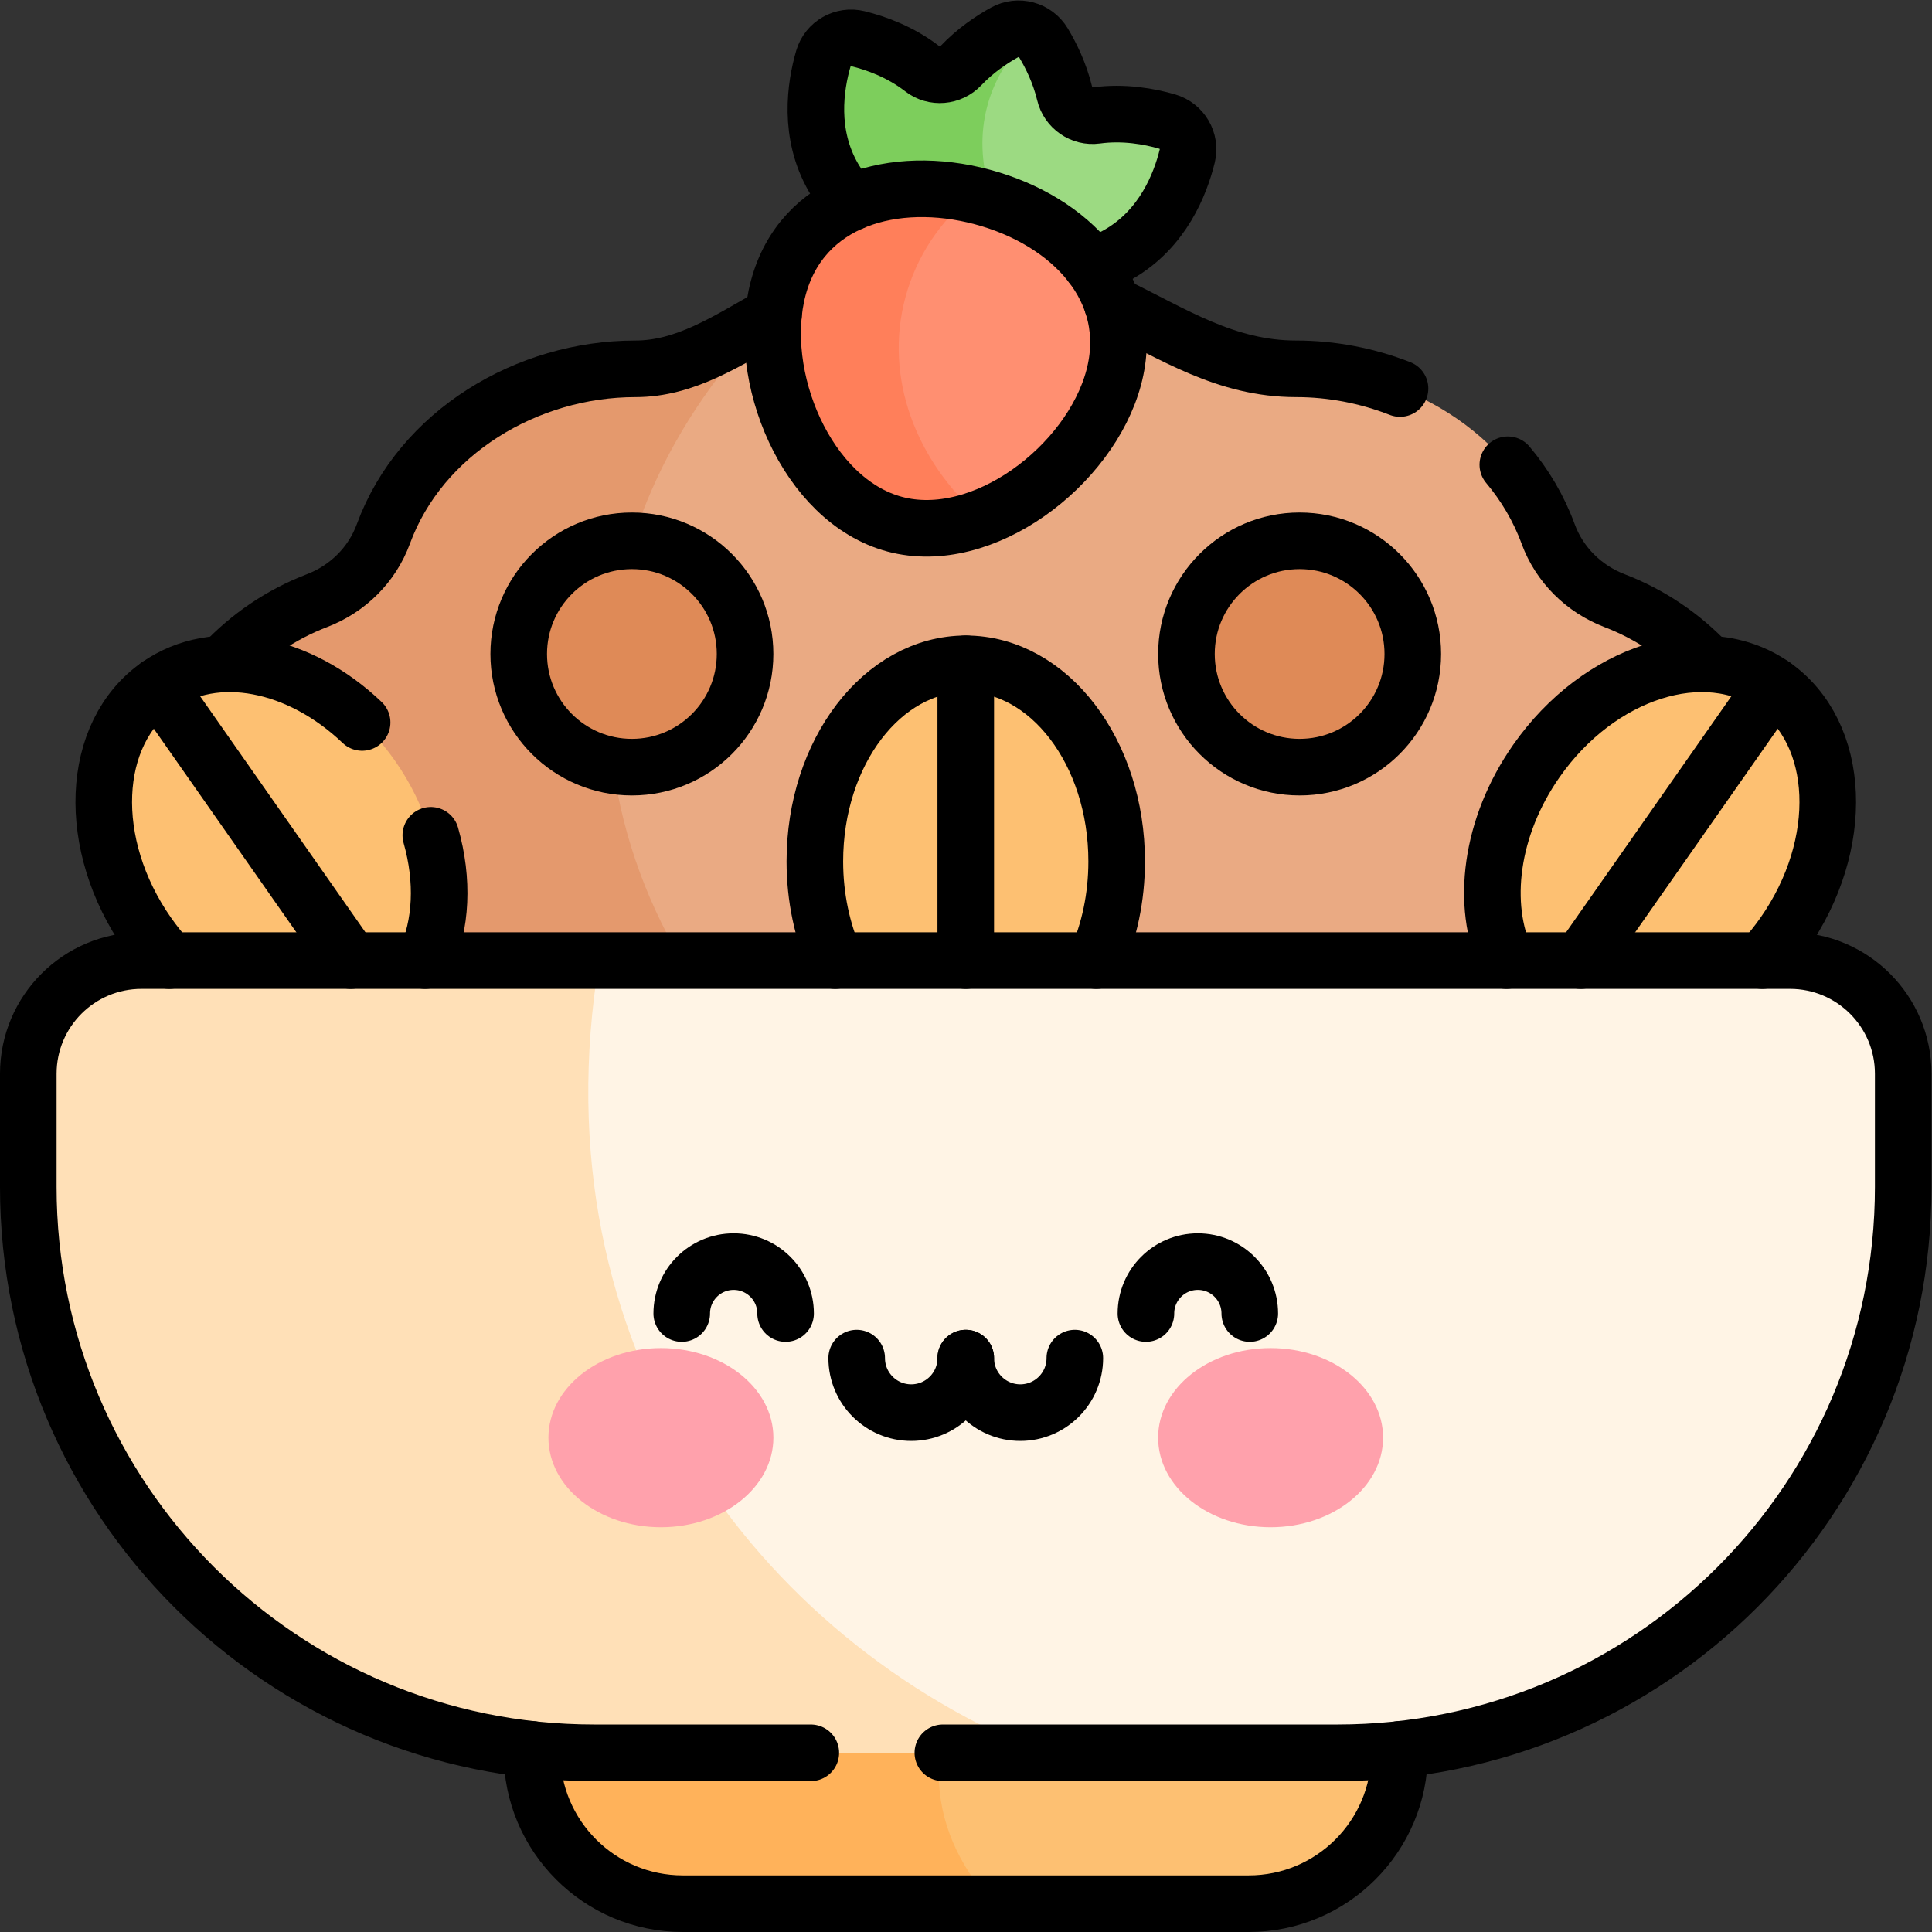 <?xml version="1.0" encoding="UTF-8" standalone="no"?>
<!-- Created with Inkscape (http://www.inkscape.org/) -->

<svg
   version="1.1"
   id="svg7533"
   xml:space="preserve"
   width="682.667"
   height="682.667"
   viewBox="0 0 682.667 682.667"
   xmlns="http://www.w3.org/2000/svg"
   xmlns:svg="http://www.w3.org/2000/svg"><rect x="0" y="0" width="682.667" height="682.667" fill="#333333" stroke="none"/><defs
     id="defs7537"><clipPath
       clipPathUnits="userSpaceOnUse"
       id="clipPath7547"><path
         d="M 0,512 H 512 V 0 H 0 Z"
         id="path7545" /></clipPath></defs><g
     id="g7539"
     transform="matrix(1.333,0,0,-1.333,0,682.667)"><g
       id="g7541"><g
         id="g7543"
         clip-path="url(#clipPath7547)"><g
           id="g7549"
           transform="translate(471,290)"><path
             d="m 0,0 c -0.17,-37.05 -30.939,-66.71 -67.99,-66.71 h -194.75 c -38.111,24.147 -57.02,64.17 -57.02,104.36 0,38.5 20.391,73.855 53.369,100.81 l 0.011,0.011 c 12.43,7.069 26.48,14.159 46.021,14.149 42.599,-0.02 60.239,-28.261 92.959,-28.261 28.66,0 56.89,-16.809 66.78,-43.769 3,-8.18 9.47,-14.56 17.6,-17.68 C -17.77,53.221 0.13,28.689 0,0"
             style="fill:#eaaa83;fill-opacity:1;fill-rule:nonzero;stroke:none"
             id="path7551" /></g><g
           id="g7553"
           transform="translate(208.26,223.29)"><path
             d="m 0,0 h -99.27 c -37.05,0 -67.82,29.66 -67.99,66.71 -0.13,28.689 17.77,53.22 43.02,62.91 8.14,3.12 14.6,9.5 17.6,17.68 9.9,26.96 38.12,43.769 66.781,43.769 13.029,0 23.819,7.051 36.219,14.111 C -30.68,178.09 -47.02,142.859 -47.02,104.359 -47.02,64.17 -29.21,27.54 0,0"
             style="fill:#e4996d;fill-opacity:1;fill-rule:nonzero;stroke:none"
             id="path7555" /></g><g
           id="g7557"
           transform="translate(216,283.785)"><path
             d="M 0,0 C 0,-28.929 17.908,-52.381 40,-52.381 62.092,-52.381 80,-28.929 80,0 80,28.93 62.092,52.381 40,52.381 17.908,52.381 0,28.93 0,0"
             style="fill:#fdc072;fill-opacity:1;fill-rule:nonzero;stroke:none"
             id="path7559" /></g><g
           id="g7561"
           transform="translate(314.5,338.774)"><path
             d="M 0,0 C 0,-16.568 13.432,-30 30,-30 46.568,-30 60,-16.568 60,0 60,16.568 46.568,30 30,30 13.432,30 0,16.568 0,0"
             style="fill:#df8a57;fill-opacity:1;fill-rule:nonzero;stroke:none"
             id="path7563" /></g><g
           id="g7565"
           transform="translate(137.5,338.774)"><path
             d="M 0,0 C 0,-16.568 13.432,-30 30,-30 46.568,-30 60,-16.568 60,0 60,16.568 46.568,30 30,30 13.432,30 0,16.568 0,0"
             style="fill:#df8a57;fill-opacity:1;fill-rule:nonzero;stroke:none"
             id="path7567" /></g><g
           id="g7569"
           transform="translate(472.81,264.557)"><path
             d="M 0,0 C 16.593,23.697 15.374,53.181 -2.722,65.852 -20.818,78.522 -48.939,69.584 -65.532,45.887 -82.125,22.189 -80.907,-7.294 -62.811,-19.965 -44.715,-32.636 -16.594,-23.697 0,0"
             style="fill:#fdc072;fill-opacity:1;fill-rule:nonzero;stroke:none"
             id="path7571" /></g><g
           id="g7573"
           transform="translate(39.19,264.557)"><path
             d="M 0,0 C -16.593,23.697 -15.374,53.181 2.722,65.852 20.818,78.522 48.939,69.584 65.532,45.887 82.125,22.189 80.907,-7.294 62.811,-19.965 44.715,-32.636 16.594,-23.697 0,0"
             style="fill:#fdc072;fill-opacity:1;fill-rule:nonzero;stroke:none"
             id="path7575" /></g><g
           id="g7577"
           transform="translate(314.71,470.772)"><path
             d="m 0,0 c -1.819,-7.45 -6.47,-19.29 -18.12,-26.011 -6.02,-3.479 -14.62,-5.289 -21.859,-4.529 -16.633,12.283 -22.681,28.419 -18.731,43.179 2.02,7.526 8.718,16.39 17.822,20.053 1.104,-0.626 2.07,-1.524 2.768,-2.682 2.019,-3.35 4.32,-8 5.63,-13.46 0.9,-3.78 4.53,-6.321 8.389,-5.79 C -16.8,11.75 -10.01,10.5 -5.319,9.14 -1.39,8 0.97,3.97 0,0"
             style="fill:#9cda82;fill-opacity:1;fill-rule:nonzero;stroke:none"
             id="path7579" /></g><g
           id="g7581"
           transform="translate(274.726,440.228)"><path
             d="m 0,0 c -5.437,0.574 -10.101,2.587 -12.314,6.434 -0.051,0.077 -0.095,0.152 -0.137,0.235 -1.916,-0.505 -3.833,-0.565 -5.666,-0.073 -1.833,0.491 -3.456,1.499 -4.871,2.896 -0.077,-0.051 -0.153,-0.095 -0.236,-0.136 -8.96,-5.179 -24.464,4.901 -30.554,15.45 -6.72,11.638 -4.829,24.216 -2.682,31.579 1.14,3.926 5.209,6.231 9.18,5.255 4.739,-1.159 11.245,-3.475 17.075,-7.988 3.076,-2.382 7.488,-2.006 10.161,0.817 3.869,4.078 8.179,6.956 11.605,8.845 2.435,1.344 5.293,1.231 7.546,-0.065 C -6.775,57.89 -10.994,51.345 -13.011,43.819 -16.966,29.06 -11.693,13.354 0,0"
             style="fill:#7dce5c;fill-opacity:1;fill-rule:nonzero;stroke:none"
             id="path7583" /></g><g
           id="g7585"
           transform="translate(295.21,412.012)"><path
             d="m 0,0 c -4.271,-15.939 -18.88,-31.13 -35.14,-37.17 -20.455,12.022 -31.11,36.297 -25.42,57.537 2.94,10.99 12.138,22.896 23.161,28.163 0.869,-0.189 1.729,-0.399 2.589,-0.63 C -11.45,41.641 6.26,23.351 0,0"
             style="fill:#ff8f71;fill-opacity:1;fill-rule:nonzero;stroke:none"
             id="path7587" /></g><g
           id="g7589"
           transform="translate(260.069,374.842)"><path
             d="m 0,0 c -7.566,-2.812 -15.488,-3.649 -22.905,-1.662 -23.35,6.257 -37.113,39.299 -30.856,62.648 6.029,22.498 28.968,29.8 51.51,24.72 C -10.796,78.685 -17.136,69.399 -20.08,58.413 -25.771,37.172 -17.296,15.055 0,0"
             style="fill:#ff7f5a;fill-opacity:1;fill-rule:nonzero;stroke:none"
             id="path7591" /></g><g
           id="g7593"
           transform="translate(371,67.5)"><path
             d="m 0,0 v -20 c 0,-22.09 -17.91,-40 -40,-40 h -67.77 c -15.18,10.009 -24.371,21.82 -24.371,34.28 0,9.08 7.861,20.428 17.821,25.72 z"
             style="fill:#fdc072;fill-opacity:1;fill-rule:nonzero;stroke:none"
             id="path7595" /></g><g
           id="g7597"
           transform="translate(263.231,7.5)"><path
             d="m 0,0 h -82.23 c -22.09,0 -40,17.91 -40,40 V 60 H -6.551 c -5.05,-7.96 -7.82,-16.641 -7.82,-25.72 C -14.371,21.82 -9.15,10.13 0,0"
             style="fill:#ffb25a;fill-opacity:1;fill-rule:nonzero;stroke:none"
             id="path7599" /></g><g
           id="g7601"
           transform="translate(504.5,227.5)"><path
             d="m 0,0 v -30 c 0,-82.84 -67.16,-150 -150,-150 h -78.26 c -101.048,24.688 -169.927,107.288 -117.381,210 H -30 C -13.43,30 0,16.57 0,0"
             style="fill:#fff4e5;fill-opacity:1;fill-rule:nonzero;stroke:none"
             id="path7603" /></g><g
           id="g7605"
           transform="translate(276.24,47.5)"><path
             d="m 0,0 h -118.74 c -82.843,0 -150,67.157 -150,150 v 30 c 0,16.568 13.431,30 30,30 h 121.359 C -134.37,107.283 -74.85,29.95 0,0"
             style="fill:#ffe0b7;fill-opacity:1;fill-rule:nonzero;stroke:none"
             id="path7607" /></g><g
           id="g7609"
           transform="translate(205.009,131.039)"><path
             d="m 0,0 c 0,-13.113 -13.35,-23.744 -29.816,-23.744 -16.467,0 -29.817,10.631 -29.817,23.744 0,13.113 13.35,23.744 29.817,23.744 C -13.35,23.744 0,13.113 0,0"
             style="fill:#ffa1ac;fill-opacity:1;fill-rule:nonzero;stroke:none"
             id="path7611" /></g><g
           id="g7613"
           transform="translate(306.991,131.039)"><path
             d="m 0,0 c 0,-13.113 13.35,-23.744 29.816,-23.744 16.467,0 29.817,10.631 29.817,23.744 0,13.113 -13.35,23.744 -29.817,23.744 C 13.35,23.744 0,13.113 0,0"
             style="fill:#ffa1ac;fill-opacity:1;fill-rule:nonzero;stroke:none"
             id="path7615" /></g><g
           id="g7617"
           transform="translate(290.6,257.5)"><path
             d="m 0,0 c 3.431,7.73 5.4,16.71 5.4,26.29 0,28.92 -17.91,52.38 -40,52.38 -22.089,0 -40,-23.46 -40,-52.38 0,-9.58 1.97,-18.56 5.401,-26.29"
             style="fill:none;stroke:#000000;stroke-width:15;stroke-linecap:round;stroke-linejoin:round;stroke-miterlimit:10;stroke-dasharray:none;stroke-opacity:1"
             id="path7619" /></g><g
           id="g7621"
           transform="translate(256,257.5)"><path
             d="M 0,0 V 78.67"
             style="fill:none;stroke:#000000;stroke-width:15;stroke-linecap:round;stroke-linejoin:round;stroke-miterlimit:10;stroke-dasharray:none;stroke-opacity:1"
             id="path7623" /></g><g
           id="g7625"
           transform="translate(467.14,257.5)"><path
             d="M 0,0 C 2.011,2.18 3.9,4.54 5.67,7.06 22.261,30.75 21.04,60.24 2.95,72.91 -15.149,85.58 -43.27,76.64 -59.859,52.94 -72.13,35.42 -74.659,14.72 -67.819,0"
             style="fill:none;stroke:#000000;stroke-width:15;stroke-linecap:round;stroke-linejoin:round;stroke-miterlimit:10;stroke-dasharray:none;stroke-opacity:1"
             id="path7627" /></g><g
           id="g7629"
           transform="translate(470.09,330.41)"><path
             d="M 0,0 -51.05,-72.91"
             style="fill:none;stroke:#000000;stroke-width:15;stroke-linecap:round;stroke-linejoin:round;stroke-miterlimit:10;stroke-dasharray:none;stroke-opacity:1"
             id="path7631" /></g><g
           id="g7633"
           transform="translate(44.86,257.5)"><path
             d="m 0,0 c -2.011,2.18 -3.9,4.54 -5.67,7.06 -16.591,23.69 -15.37,53.18 2.72,65.85 15.21,10.65 37.51,6.03 54.08,-9.79"
             style="fill:none;stroke:#000000;stroke-width:15;stroke-linecap:round;stroke-linejoin:round;stroke-miterlimit:10;stroke-dasharray:none;stroke-opacity:1"
             id="path7635" /></g><g
           id="g7637"
           transform="translate(114.2,290.71)"><path
             d="M 0,0 C 3.399,-11.92 2.859,-23.79 -1.521,-33.21"
             style="fill:none;stroke:#000000;stroke-width:15;stroke-linecap:round;stroke-linejoin:round;stroke-miterlimit:10;stroke-dasharray:none;stroke-opacity:1"
             id="path7639" /></g><g
           id="g7641"
           transform="translate(92.96,257.5)"><path
             d="M 0,0 -51.05,72.91"
             style="fill:none;stroke:#000000;stroke-width:15;stroke-linecap:round;stroke-linejoin:round;stroke-miterlimit:10;stroke-dasharray:none;stroke-opacity:1"
             id="path7643" /></g><g
           id="g7645"
           transform="translate(59.145,336.17)"><path
             d="m 0,0 c 6.861,7.312 15.345,13.083 24.874,16.74 8.141,3.12 14.601,9.5 17.601,17.68 9.899,26.96 38.12,43.77 66.78,43.77 13.17,0 24.059,7.21 36.64,14.34"
             style="fill:none;stroke:#000000;stroke-width:15;stroke-linecap:round;stroke-linejoin:round;stroke-miterlimit:10;stroke-dasharray:none;stroke-opacity:1"
             id="path7647" /></g><g
           id="g7649"
           transform="translate(399.69,388.93)"><path
             d="m 0,0 c 4.54,-5.399 8.199,-11.55 10.689,-18.34 3,-8.18 9.47,-14.559 17.601,-17.68 9.47,-3.629 17.899,-9.35 24.739,-16.6"
             style="fill:none;stroke:#000000;stroke-width:15;stroke-linecap:round;stroke-linejoin:round;stroke-miterlimit:10;stroke-dasharray:none;stroke-opacity:1"
             id="path7651" /></g><g
           id="g7653"
           transform="translate(294.88,431.45)"><path
             d="m 0,0 v -0.01 c 16.29,-7.89 30.05,-17.08 48.72,-17.08 9.43,0 18.81,-1.82 27.51,-5.221"
             style="fill:none;stroke:#000000;stroke-width:15;stroke-linecap:round;stroke-linejoin:round;stroke-miterlimit:10;stroke-dasharray:none;stroke-opacity:1"
             id="path7655" /></g><g
           id="g7657"
           transform="translate(314.5,338.774)"><path
             d="M 0,0 C 0,-16.568 13.432,-30 30,-30 46.568,-30 60,-16.568 60,0 60,16.568 46.568,30 30,30 13.432,30 0,16.568 0,0 Z"
             style="fill:none;stroke:#000000;stroke-width:15;stroke-linecap:round;stroke-linejoin:round;stroke-miterlimit:10;stroke-dasharray:none;stroke-opacity:1"
             id="path7659" /></g><g
           id="g7661"
           transform="translate(137.5,338.774)"><path
             d="M 0,0 C 0,-16.568 13.432,-30 30,-30 46.568,-30 60,-16.568 60,0 60,16.568 46.568,30 30,30 13.432,30 0,16.568 0,0 Z"
             style="fill:none;stroke:#000000;stroke-width:15;stroke-linecap:round;stroke-linejoin:round;stroke-miterlimit:10;stroke-dasharray:none;stroke-opacity:1"
             id="path7663" /></g><g
           id="g7665"
           transform="translate(289.4,441.739)"><path
             d="M 0,0 C 2.6,0.771 5.06,1.79 7.189,3.021 18.84,9.74 23.489,21.58 25.31,29.03 26.279,33 23.92,37.03 19.989,38.17 15.3,39.53 8.51,40.78 1.21,39.79 c -3.86,-0.53 -7.49,2.01 -8.391,5.79 -1.309,5.46 -3.609,10.11 -5.63,13.46 -2.139,3.54 -6.679,4.76 -10.309,2.76 -3.42,-1.89 -7.731,-4.77 -11.601,-8.85 -2.67,-2.82 -7.09,-3.2 -10.16,-0.82 -5.829,4.52 -12.329,6.83 -17.079,8 -3.971,0.98 -8.03,-1.33 -9.181,-5.26 -2.139,-7.37 -4.04,-19.939 2.691,-31.58 1.29,-2.229 2.99,-4.439 4.97,-6.479"
             style="fill:none;stroke:#000000;stroke-width:15;stroke-linecap:round;stroke-linejoin:round;stroke-miterlimit:10;stroke-dasharray:none;stroke-opacity:1"
             id="path7667" /></g><g
           id="g7669"
           transform="translate(206.309,435.827)"><path
             d="m 0,0 c -6.257,-23.353 7.504,-56.393 30.855,-62.65 23.353,-6.257 51.79,15.476 58.047,38.829 C 95.159,-0.47 77.448,17.826 54.096,24.083 30.744,30.341 6.258,23.352 0,0 Z"
             style="fill:none;stroke:#000000;stroke-width:15;stroke-linecap:round;stroke-linejoin:round;stroke-miterlimit:10;stroke-dasharray:none;stroke-opacity:1"
             id="path7671" /></g><g
           id="g7673"
           transform="translate(371,48.4)"><path
             d="m 0,0 v -0.9 c 0,-22.09 -17.91,-40 -40,-40 h -150 c -22.09,0 -40,17.91 -40,40 V 0"
             style="fill:none;stroke:#000000;stroke-width:15;stroke-linecap:round;stroke-linejoin:round;stroke-miterlimit:10;stroke-dasharray:none;stroke-opacity:1"
             id="path7675" /></g><g
           id="g7677"
           transform="translate(256,152.125)"><path
             d="m 0,0 c 0,-7.983 -6.472,-14.456 -14.456,-14.456 -7.983,0 -14.455,6.473 -14.455,14.456"
             style="fill:none;stroke:#000000;stroke-width:15;stroke-linecap:round;stroke-linejoin:round;stroke-miterlimit:10;stroke-dasharray:none;stroke-opacity:1"
             id="path7679" /></g><g
           id="g7681"
           transform="translate(284.911,152.125)"><path
             d="m 0,0 c 0,-7.983 -6.472,-14.456 -14.456,-14.456 -7.983,0 -14.455,6.473 -14.455,14.456"
             style="fill:none;stroke:#000000;stroke-width:15;stroke-linecap:round;stroke-linejoin:round;stroke-miterlimit:10;stroke-dasharray:none;stroke-opacity:1"
             id="path7683" /></g><g
           id="g7685"
           transform="translate(208.242,163.94)"><path
             d="M 0,0 C 0,7.602 -6.162,13.765 -13.765,13.765 -21.367,13.765 -27.529,7.602 -27.529,0"
             style="fill:none;stroke:#000000;stroke-width:15;stroke-linecap:round;stroke-linejoin:round;stroke-miterlimit:10;stroke-dasharray:none;stroke-opacity:1"
             id="path7687" /></g><g
           id="g7689"
           transform="translate(303.758,163.94)"><path
             d="M 0,0 C 0,7.602 6.162,13.765 13.765,13.765 21.367,13.765 27.529,7.602 27.529,0"
             style="fill:none;stroke:#000000;stroke-width:15;stroke-linecap:round;stroke-linejoin:round;stroke-miterlimit:10;stroke-dasharray:none;stroke-opacity:1"
             id="path7691" /></g><g
           id="g7693"
           transform="translate(249.93,47.5)"><path
             d="m 0,0 h 104.57 c 82.84,0 150,67.16 150,150 v 30 c 0,16.57 -13.429,30 -30,30 h -437 c -16.57,0 -30,-13.43 -30,-30 v -30 c 0,-82.84 67.16,-150 150,-150 H -35"
             style="fill:none;stroke:#000000;stroke-width:15;stroke-linecap:round;stroke-linejoin:round;stroke-miterlimit:10;stroke-dasharray:none;stroke-opacity:1"
             id="path7695" /></g></g></g></g></svg>
